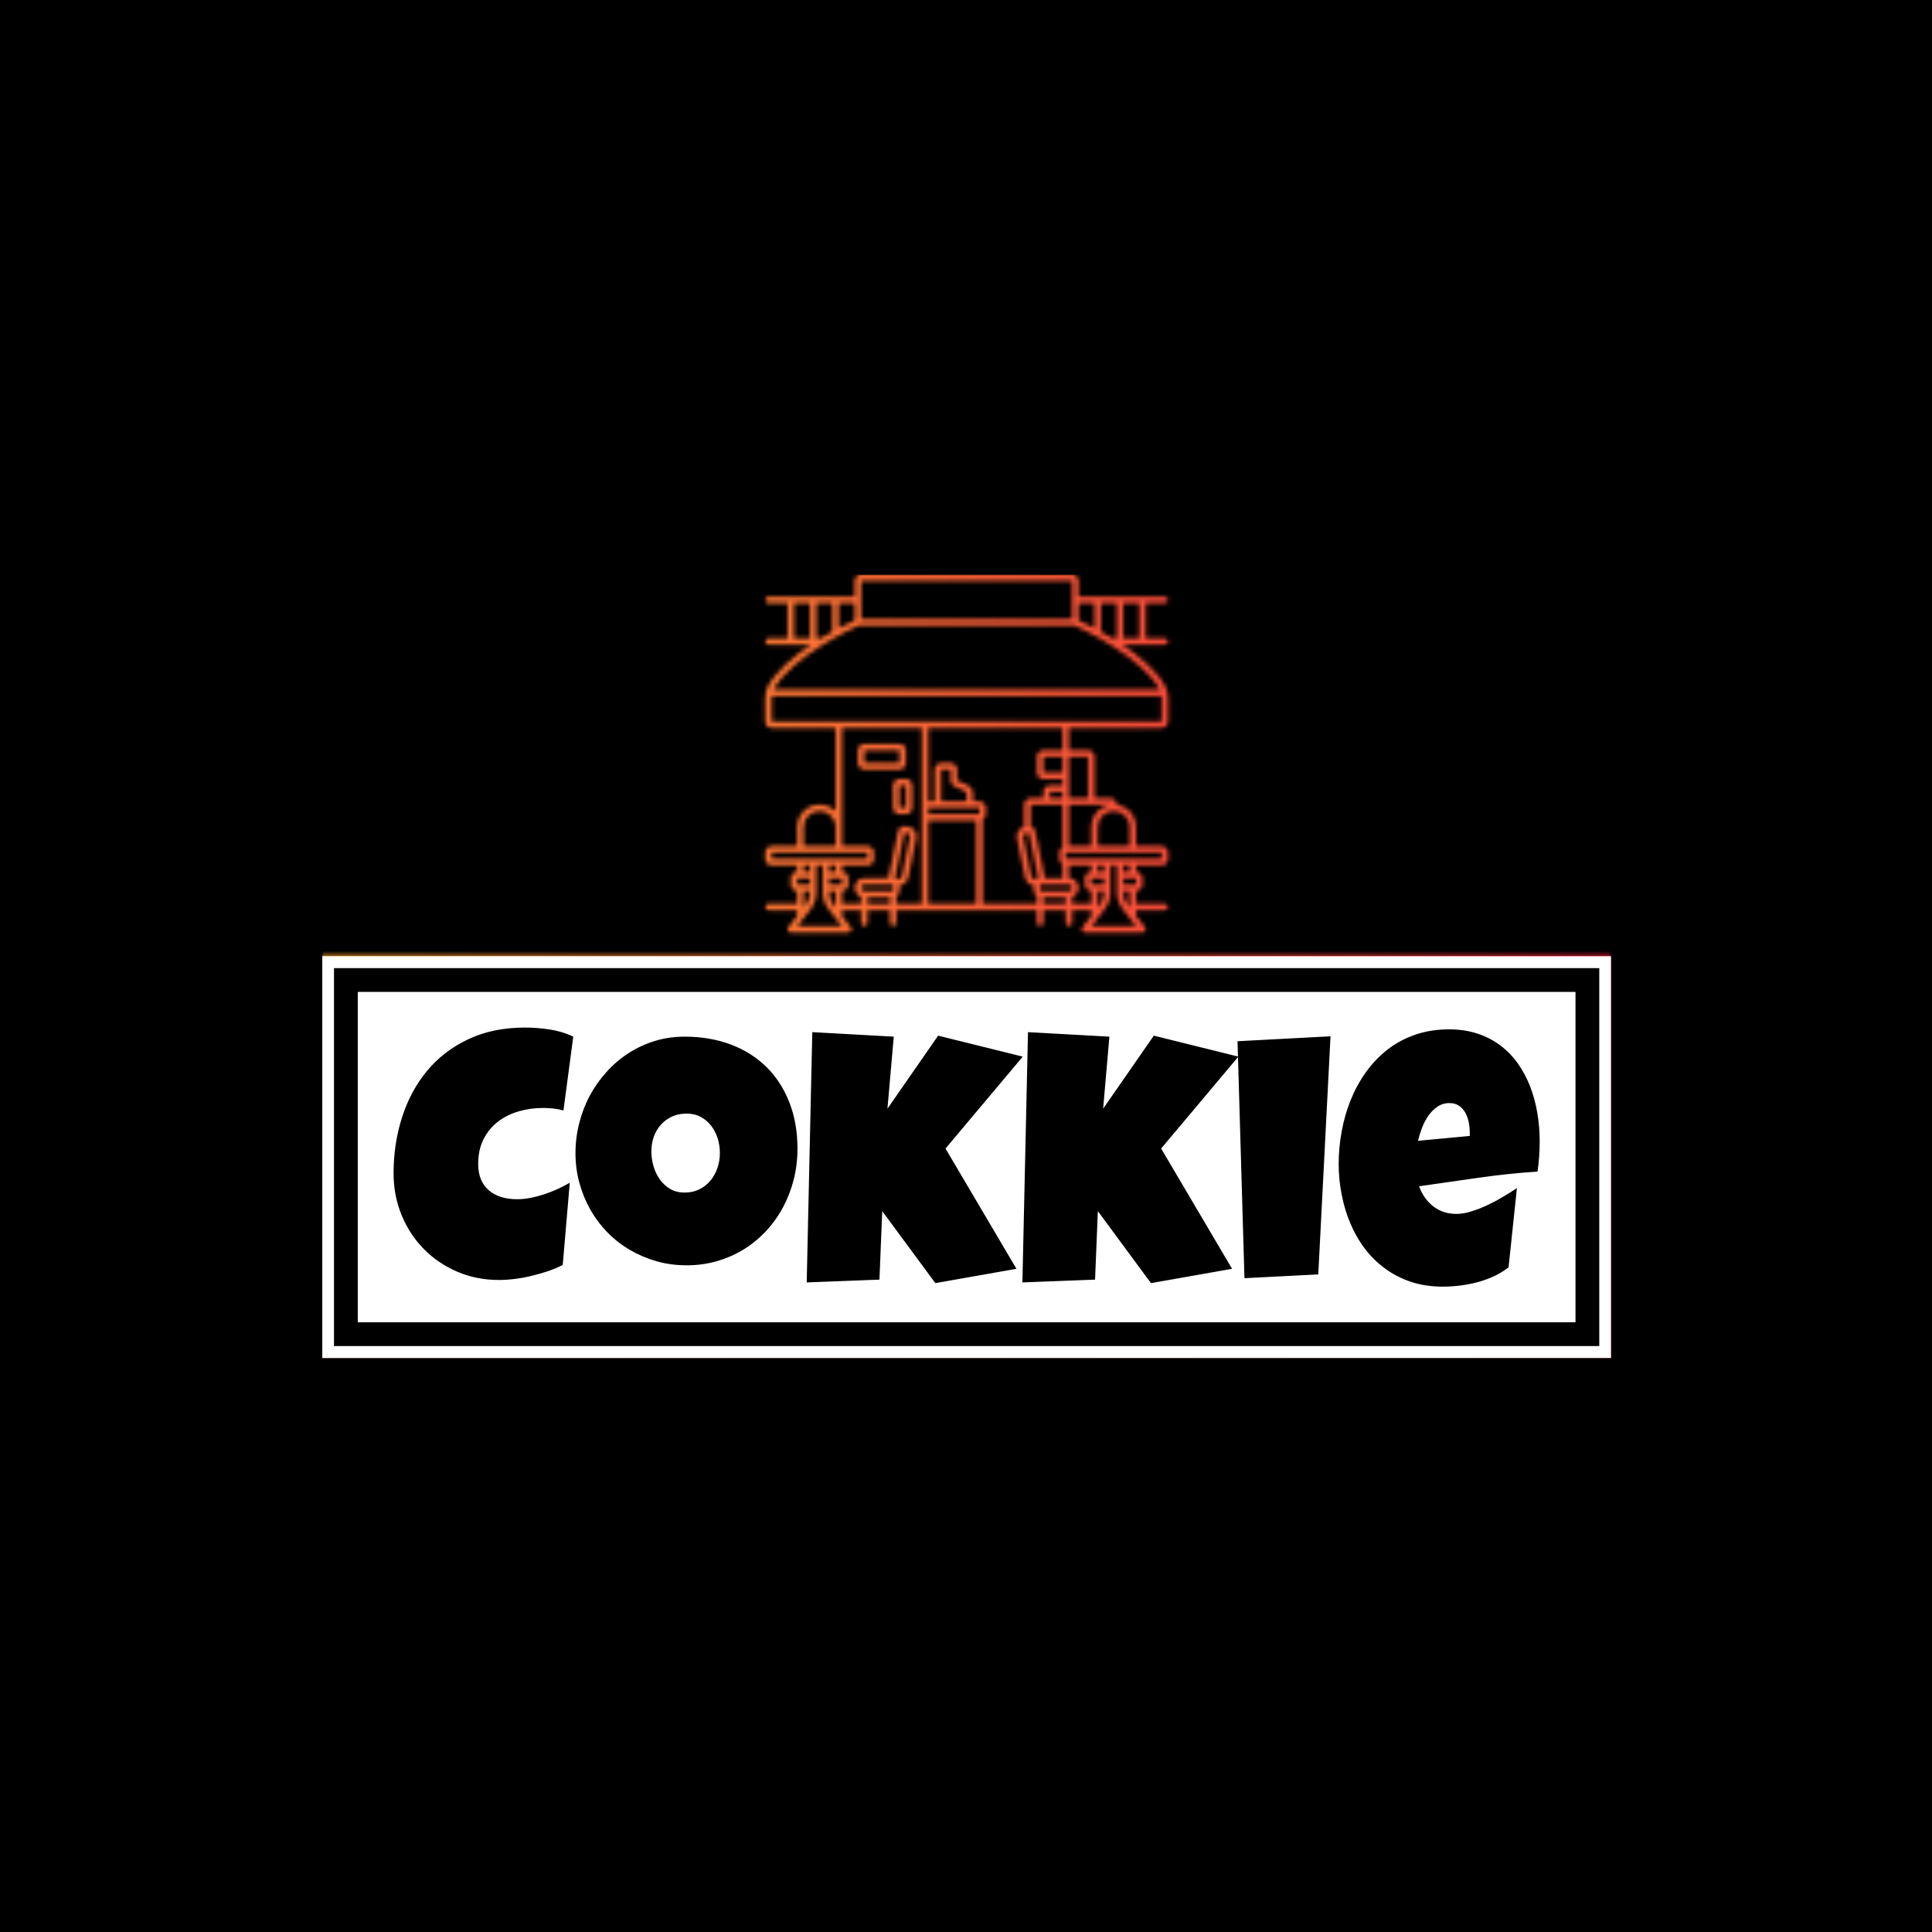 <svg xmlns="http://www.w3.org/2000/svg" version="1.1" xmlns:xlink="http://www.w3.org/1999/xlink" xmlns:svgjs="http://svgjs.dev/svgjs" width="1500" height="1500" viewBox="0 0 1500 1500"><rect width="1500" height="1500" fill="#000000"></rect><g transform="matrix(0.667,0,0,0.667,250.243,446)"><svg viewBox="0 0 296 180" data-background-color="#000000" preserveAspectRatio="xMidYMid meet" height="912" width="1500" xmlns="http://www.w3.org/2000/svg" xmlns:xlink="http://www.w3.org/1999/xlink"><g id="tight-bounds" transform="matrix(1,0,0,1,-0.072,0)"><svg viewBox="0 0 296.144 180" height="180" width="296.144"><rect width="296.144" height="180" fill="url(#66d1a487-df4c-4f88-82c1-ce5447667780)" mask="url(#afc80103-a2f1-48f4-a679-ab61da8ce3d1)" data-fill-palette-color="tertiary"></rect><g><svg viewBox="0 0 356.121 216.455" height="180" width="296.144"><g transform="matrix(1,0,0,1,0,105.481)"><svg viewBox="0 0 356.121 110.973" height="110.973" width="356.121"><g><path d="M0 110.973v-110.973h356.121v110.973z" fill="url(#66d1a487-df4c-4f88-82c1-ce5447667780)" stroke="transparent" stroke-width="0" rx="0%" data-fill-palette-color="tertiary"></path><path d="M3.283 107.69v-104.407h349.554v104.407z" fill="#000000" stroke="transparent" stroke-width="0" rx="0%" data-fill-palette-color="quaternary"></path><path d="M9.85 101.123v-91.273h336.421v91.273z" fill="url(#66d1a487-df4c-4f88-82c1-ce5447667780)" stroke="transparent" stroke-width="0" data-fill-palette-color="tertiary"></path></g><g transform="matrix(1,0,0,1,19.7,19.7)" id="textblocktransform"><svg viewBox="0 0 316.721 71.574" height="71.574" width="316.721" id="textblock"><g><svg viewBox="0 0 316.721 71.574" height="71.574" width="316.721"><g transform="matrix(1,0,0,1,0,0)"><svg width="316.721" viewBox="0.34 -35.6 160.1 36.19" height="71.574" data-palette-color="#000000"><path d="M25.44-34.33L25.44-34.33 24.07-24.02Q23.36-24.22 22.66-24.29 21.95-24.37 21.24-24.37L21.24-24.37Q19.43-24.37 17.8-23.89 16.16-23.41 14.9-22.44 13.65-21.46 12.9-20 12.16-18.53 12.16-16.55L12.16-16.55Q12.16-15.28 12.56-14.36 12.96-13.43 13.7-12.82 14.43-12.21 15.43-11.91 16.43-11.62 17.63-11.62L17.63-11.62Q18.53-11.62 19.51-11.82 20.48-12.01 21.44-12.33 22.39-12.65 23.29-13.06 24.19-13.48 24.95-13.92L24.95-13.92 23.97-2.44Q23.02-1.95 21.91-1.57 20.8-1.2 19.63-0.92 18.46-0.63 17.29-0.49 16.11-0.34 15.04-0.34L15.04-0.34Q11.94-0.34 9.25-1.49 6.57-2.64 4.59-4.64 2.61-6.64 1.48-9.36 0.34-12.08 0.34-15.23L0.34-15.23Q0.34-19.41 1.54-23.11 2.73-26.81 5.05-29.59 7.37-32.37 10.8-33.98 14.23-35.6 18.7-35.6L18.7-35.6Q20.39-35.6 22.16-35.33 23.93-35.06 25.44-34.33ZM56.76-18.7L56.76-18.7Q56.76-16.48 56.25-14.42 55.73-12.35 54.77-10.55 53.81-8.74 52.43-7.24 51.05-5.74 49.33-4.66 47.6-3.59 45.58-2.99 43.55-2.39 41.28-2.39L41.28-2.39Q39.08-2.39 37.09-2.95 35.1-3.52 33.37-4.53 31.64-5.54 30.23-6.97 28.83-8.4 27.84-10.14 26.85-11.89 26.3-13.89 25.75-15.89 25.75-18.07L25.75-18.07Q25.75-20.19 26.27-22.23 26.78-24.27 27.74-26.07 28.71-27.88 30.08-29.39 31.44-30.91 33.14-32.01 34.84-33.11 36.81-33.72 38.79-34.33 40.99-34.33L40.99-34.33Q44.53-34.33 47.45-33.23 50.36-32.13 52.43-30.09 54.49-28.05 55.62-25.16 56.76-22.27 56.76-18.7ZM45.92-18.07L45.92-18.07Q45.92-19.12 45.62-20.1 45.31-21.09 44.72-21.86 44.14-22.63 43.27-23.11 42.4-23.58 41.28-23.58L41.28-23.58Q40.13-23.58 39.23-23.17 38.33-22.75 37.68-22.03 37.03-21.31 36.69-20.35 36.35-19.38 36.35-18.31L36.35-18.31Q36.35-17.29 36.64-16.26 36.94-15.23 37.52-14.4 38.11-13.57 38.97-13.06 39.84-12.55 40.99-12.55L40.99-12.55Q42.14-12.55 43.05-13 43.97-13.45 44.6-14.22 45.24-14.99 45.58-15.99 45.92-16.99 45.92-18.07ZM76.41-34.47L88.23-31.54 77.44-18.7 87.35-1.9 76.02 0.1 68.6-9.96 68.21-0.39 58.05 0 58.83-34.96 70.21-34.33 69.33-24.27 76.41-34.47ZM106.54-34.47L118.35-31.54 107.56-18.7 117.47-1.9 106.14 0.1 98.72-9.96 98.33-0.39 88.18 0 88.96-34.96 100.33-34.33 99.46-24.27 106.54-34.47ZM118.23-33.69L131.22-34.38 129.51-1.12 119.2-0.59 118.23-33.69ZM160.44-19.73L160.44-19.73Q160.44-17.6 160.14-15.48L160.14-15.48Q155.97-15.21 151.84-14.61 147.72-14.01 143.59-13.43L143.59-13.43Q144.23-11.67 145.58-10.62 146.94-9.57 148.82-9.57L148.82-9.57Q149.79-9.57 150.95-9.94 152.11-10.3 153.26-10.85 154.41-11.4 155.46-12.04 156.51-12.67 157.26-13.18L157.26-13.18 156.09-2.1Q155.14-1.37 154.03-0.85 152.92-0.34 151.72-0.02 150.52 0.29 149.3 0.44 148.08 0.59 146.91 0.59L146.91 0.59Q144.49 0.59 142.49-0.07 140.49-0.73 138.87-1.92 137.24-3.1 136.02-4.71 134.8-6.32 134-8.23 133.19-10.13 132.78-12.26 132.36-14.38 132.36-16.55L132.36-16.55Q132.36-18.82 132.78-21.09 133.19-23.36 134.03-25.46 134.88-27.56 136.16-29.36 137.44-31.15 139.15-32.5 140.86-33.84 143.02-34.59 145.18-35.35 147.79-35.35L147.79-35.35Q149.96-35.35 151.76-34.75 153.55-34.16 154.96-33.09 156.36-32.03 157.4-30.57 158.43-29.1 159.11-27.36 159.78-25.61 160.11-23.67 160.44-21.73 160.44-19.73ZM150.67-20.46L150.67-21Q150.67-21.68 150.52-22.4 150.38-23.12 150.05-23.71 149.72-24.29 149.18-24.67 148.64-25.05 147.84-25.05L147.84-25.05Q146.86-25.05 146.12-24.52 145.37-24 144.84-23.21 144.3-22.41 143.96-21.48 143.62-20.56 143.44-19.78L143.44-19.78 150.67-20.46Z" opacity="1" transform="matrix(1,0,0,1,0,0)" fill="#000000" class="wordmark-text-0" data-fill-palette-color="quaternary" id="text-0"></path></svg></g></svg></g></svg></g></svg></g><g transform="matrix(1,0,0,1,122.421,0)"><svg viewBox="0 0 111.279 98.915" height="98.915" width="111.279"><g><svg xmlns="http://www.w3.org/2000/svg" xmlns:xlink="http://www.w3.org/1999/xlink" version="1.1" x="0" y="0" viewBox="0 0 504 448" style="enable-background:new 0 0 504 448;" xml:space="preserve" height="98.915" width="111.279" class="icon-icon-0" data-fill-palette-color="accent" id="icon-0"></svg></g></svg></g><g></g></svg></g><defs></defs><mask id="0459de07-52a0-42fb-9a50-8733e871615b"><g id="SvgjsG1383"><svg viewBox="0 0 296.144 180" height="180" width="296.144"><g><svg viewBox="0 0 356.121 216.455" height="180" width="296.144"><g transform="matrix(1,0,0,1,0,105.481)"><svg viewBox="0 0 356.121 110.973" height="110.973" width="356.121"><g><path d="M0 110.973v-110.973h356.121v110.973z" fill="black" stroke="transparent" stroke-width="0" rx="0%"></path><path d="M3.283 107.69v-104.407h349.554v104.407z" fill="black" stroke="transparent" stroke-width="0" rx="0%"></path><path d="M9.85 101.123v-91.273h336.421v91.273z" fill="black" stroke="transparent" stroke-width="0"></path></g><g transform="matrix(1,0,0,1,19.7,19.7)" id="SvgjsG1382"><svg viewBox="0 0 316.721 71.574" height="71.574" width="316.721" id="SvgjsSvg1381"><g><svg viewBox="0 0 316.721 71.574" height="71.574" width="316.721"><g transform="matrix(1,0,0,1,0,0)"><svg width="316.721" viewBox="0.34 -35.6 160.1 36.19" height="71.574" data-palette-color="#000000"><path d="M25.44-34.33L25.44-34.33 24.07-24.02Q23.36-24.22 22.66-24.29 21.95-24.37 21.24-24.37L21.24-24.37Q19.43-24.37 17.8-23.89 16.16-23.41 14.9-22.44 13.65-21.46 12.9-20 12.16-18.53 12.16-16.55L12.16-16.55Q12.16-15.28 12.56-14.36 12.96-13.43 13.7-12.82 14.43-12.21 15.43-11.91 16.43-11.62 17.63-11.62L17.63-11.62Q18.53-11.62 19.51-11.82 20.48-12.01 21.44-12.33 22.39-12.65 23.29-13.06 24.19-13.48 24.95-13.92L24.95-13.92 23.97-2.44Q23.02-1.95 21.91-1.57 20.8-1.2 19.63-0.92 18.46-0.63 17.29-0.49 16.11-0.34 15.04-0.34L15.04-0.34Q11.94-0.34 9.25-1.49 6.57-2.64 4.59-4.64 2.61-6.64 1.48-9.36 0.34-12.08 0.34-15.23L0.34-15.23Q0.34-19.41 1.54-23.11 2.73-26.81 5.05-29.59 7.37-32.37 10.8-33.98 14.23-35.6 18.7-35.6L18.7-35.6Q20.39-35.6 22.16-35.33 23.93-35.06 25.44-34.33ZM56.76-18.7L56.76-18.7Q56.76-16.48 56.25-14.42 55.73-12.35 54.77-10.55 53.81-8.74 52.43-7.24 51.05-5.74 49.33-4.66 47.6-3.59 45.58-2.99 43.55-2.39 41.28-2.39L41.28-2.39Q39.08-2.39 37.09-2.95 35.1-3.52 33.37-4.53 31.64-5.54 30.23-6.97 28.83-8.4 27.84-10.14 26.85-11.89 26.3-13.89 25.75-15.89 25.75-18.07L25.75-18.07Q25.75-20.19 26.27-22.23 26.78-24.27 27.74-26.07 28.71-27.88 30.08-29.39 31.44-30.91 33.14-32.01 34.84-33.11 36.81-33.72 38.79-34.33 40.99-34.33L40.99-34.33Q44.53-34.33 47.45-33.23 50.36-32.13 52.43-30.09 54.49-28.05 55.62-25.16 56.76-22.27 56.76-18.7ZM45.92-18.07L45.92-18.07Q45.92-19.12 45.62-20.1 45.31-21.09 44.72-21.86 44.14-22.63 43.27-23.11 42.4-23.58 41.28-23.58L41.28-23.58Q40.13-23.58 39.23-23.17 38.33-22.75 37.68-22.03 37.03-21.31 36.69-20.35 36.35-19.38 36.35-18.31L36.35-18.31Q36.35-17.29 36.64-16.26 36.94-15.23 37.52-14.4 38.11-13.57 38.97-13.06 39.84-12.55 40.99-12.55L40.99-12.55Q42.14-12.55 43.05-13 43.97-13.45 44.6-14.22 45.24-14.99 45.58-15.99 45.92-16.99 45.92-18.07ZM76.41-34.47L88.23-31.54 77.44-18.7 87.35-1.9 76.02 0.1 68.6-9.96 68.21-0.39 58.05 0 58.83-34.96 70.21-34.33 69.33-24.27 76.41-34.47ZM106.54-34.47L118.35-31.54 107.56-18.7 117.47-1.9 106.14 0.1 98.72-9.96 98.33-0.39 88.18 0 88.96-34.96 100.33-34.33 99.46-24.27 106.54-34.47ZM118.23-33.69L131.22-34.38 129.51-1.12 119.2-0.59 118.23-33.69ZM160.44-19.73L160.44-19.73Q160.44-17.6 160.14-15.48L160.14-15.48Q155.97-15.21 151.84-14.61 147.72-14.01 143.59-13.43L143.59-13.43Q144.23-11.67 145.58-10.62 146.94-9.57 148.82-9.57L148.82-9.57Q149.79-9.57 150.95-9.94 152.11-10.3 153.26-10.85 154.41-11.4 155.46-12.04 156.51-12.67 157.26-13.18L157.26-13.18 156.09-2.1Q155.14-1.37 154.03-0.85 152.92-0.34 151.72-0.02 150.52 0.29 149.3 0.44 148.08 0.59 146.91 0.59L146.91 0.59Q144.49 0.59 142.49-0.07 140.49-0.73 138.87-1.92 137.24-3.1 136.02-4.71 134.8-6.32 134-8.23 133.19-10.13 132.78-12.26 132.36-14.38 132.36-16.55L132.36-16.55Q132.36-18.82 132.78-21.09 133.19-23.36 134.03-25.46 134.88-27.56 136.16-29.36 137.44-31.15 139.15-32.5 140.86-33.84 143.02-34.59 145.18-35.35 147.79-35.35L147.79-35.35Q149.96-35.35 151.76-34.75 153.55-34.16 154.96-33.09 156.36-32.03 157.4-30.57 158.43-29.1 159.11-27.36 159.78-25.61 160.11-23.67 160.44-21.73 160.44-19.73ZM150.67-20.46L150.67-21Q150.67-21.68 150.52-22.4 150.38-23.12 150.05-23.71 149.72-24.29 149.18-24.67 148.64-25.05 147.84-25.05L147.84-25.05Q146.86-25.05 146.12-24.52 145.37-24 144.84-23.21 144.3-22.41 143.96-21.48 143.62-20.56 143.44-19.78L143.44-19.78 150.67-20.46Z" opacity="1" transform="matrix(1,0,0,1,0,0)" fill="black" class="wordmark-text-0" id="SvgjsPath1380"></path></svg></g></svg></g></svg></g></svg></g><g transform="matrix(1,0,0,1,122.421,0)"><svg viewBox="0 0 111.279 98.915" height="98.915" width="111.279"><g><svg xmlns="http://www.w3.org/2000/svg" xmlns:xlink="http://www.w3.org/1999/xlink" version="1.1" x="0" y="0" viewBox="0 0 504 448" style="enable-background:new 0 0 504 448;" xml:space="preserve" height="98.915" width="111.279" class="icon-icon-0" data-fill-palette-color="accent" id="SvgjsSvg1379"><path d="M124 244h44c4.411 0 8-3.589 8-8v-16c0-4.411-3.589-8-8-8h-44c-4.411 0-8 3.589-8 8v16C116 240.411 119.589 244 124 244zM124 220h44l0.005 16H124V220zM168 256c-4.411 0-8 3.589-8 8v28c0 4.411 3.589 8 8 8h8c4.411 0 8-3.589 8-8v-28c0-4.411-3.589-8-8-8H168zM168 292v-28h8l0.005 28H168zM500 36c2.209 0 4-1.791 4-4s-1.791-4-4-4H392V8c0-4.411-3.589-8-8-8H120c-4.411 0-8 3.589-8 8v20H4c-2.209 0-4 1.791-4 4s1.791 4 4 4h24v44H4c-2.209 0-4 1.791-4 4s1.791 4 4 4h53.089c-21.132 14.155-42.574 32.099-53.557 51.842C1.221 143.994 0 148.706 0 153.468V184c0 4.411 3.589 8 8 8h80v104.431C82.914 291.234 75.829 288 68 288c-15.439 0-28 12.561-28 28v24H8c-4.411 0-8 3.589-8 8v8c0 4.411 3.589 8 8 8h32v8c-4.411 0-8 3.589-8 8v8c0 4.411 3.589 8 8 8v16H4c-2.209 0-4 1.791-4 4s1.791 4 4 4h36v7.199l-11.157 14.345c-0.938 1.206-1.107 2.841-0.436 4.214C29.078 447.13 30.473 448 32 448h72c1.527 0 2.922-0.87 3.593-2.242 0.672-1.373 0.503-3.008-0.436-4.214L96 427.199V420h24v16c0 2.209 1.791 4 4 4s4-1.791 4-4v-16h28v16c0 2.209 1.791 4 4 4s4-1.791 4-4v-16h176v16c0 2.209 1.791 4 4 4s4-1.791 4-4v-16h28v16c0 2.209 1.791 4 4 4s4-1.791 4-4v-16h24v7.199l-11.157 14.345c-0.938 1.206-1.107 2.841-0.436 4.214C397.078 447.13 398.473 448 400 448h72c1.527 0 2.922-0.87 3.593-2.242 0.672-1.373 0.503-3.008-0.436-4.214L464 427.199V420h36c2.209 0 4-1.791 4-4s-1.791-4-4-4h-36v-16c4.411 0 8-3.589 8-8v-8c0-4.411-3.589-8-8-8v-8h32c4.411 0 8-3.589 8-8v-8c0-4.411-3.589-8-8-8h-32v-24c0-14.081-10.449-25.762-24-27.71V288c0-4.411-3.589-8-8-8h-20v-52c0-4.411-3.589-8-8-8h-24v-28h116c4.411 0 8-3.589 8-8v-30.532c0-4.762-1.221-9.474-3.531-13.626-10.984-19.743-32.425-37.687-53.557-51.842H500c2.209 0 4-1.791 4-4s-1.791-4-4-4h-24V36H500zM56 80H36V36h20V80zM420 36h20v44h-5.608c-4.994-3.049-9.841-5.849-14.392-8.376V36zM392 36h20v31.291c-9.164-4.839-16.394-8.239-20-9.882V36zM120 8h264v48H120V8zM92 36h20v21.409c-3.606 1.643-10.836 5.043-20 9.882V36zM64 36h20v35.624c-4.551 2.527-9.397 5.327-14.392 8.376H64V36zM48 316c0-11.028 8.972-20 20-20s20 8.972 20 20v24H48V316zM8 356v-8h120l0.005 8H8zM88 364v8h-8v-8H88zM80 396h8v20.913l-2.523-3.244C81.945 409.129 80 403.46 80 397.707V396zM56 364v8h-8v-8H56zM40 380h16v8H40V380zM56 396v1.707c0 5.753-1.945 11.422-5.477 15.962L48 416.913V396H56zM40.179 440l16.659-21.419C61.456 412.644 64 405.229 64 397.707V364h8v33.707c0 7.522 2.544 14.937 7.162 20.874L95.821 440H40.179zM80 388v-8h16v8H80zM156 412h-28v-8h28V412zM124 396c-2.206 0-4-1.794-4-4s1.794-4 4-4h36l0.005 8H124zM162.551 380.424c-0.084-0.028-0.167-0.058-0.253-0.084l11.824-57.456 3.918 0.807c1.047 0.215 1.946 0.825 2.534 1.718s0.793 1.96 0.577 3.006l-10.218 49.651c-0.215 1.047-0.825 1.946-1.718 2.534-0.893 0.587-1.963 0.79-3.006 0.577L162.551 380.424zM196 412h-32v-9.083c2.387-1.386 4-3.964 4-6.917v-6.779c1.984-0.16 3.907-0.815 5.616-1.941 2.677-1.763 4.507-4.463 5.153-7.602l10.218-49.651c0.646-3.14 0.031-6.343-1.732-9.02-1.763-2.677-4.463-4.507-7.602-5.153l-3.918-0.807c-2.097-0.431-4.229-0.021-6.014 1.155-1.785 1.176-3.005 2.976-3.436 5.068l-11.83 57.489c-0.085 0.416-0.127 0.829-0.147 1.239H124c-6.617 0-12 5.383-12 12 0 5.213 3.347 9.647 8 11.3v8.7H96v-16c4.411 0 8-3.589 8-8v-8c0-4.411-3.589-8-8-8v-8h32c4.411 0 8-3.589 8-8v-8c0-4.411-3.589-8-8-8H96V192h100V412zM264 412h-60V308h60V412zM268 300h-64v-8h64V300zM235.885 264.596c0.119 0.071 0.242 0.136 0.367 0.194l14.431 6.729c0.816 0.554 1.317 1.491 1.317 2.484V284h-32v-40h12v13.735C232 260.529 233.488 263.158 235.885 264.596zM340 412h-68V306.917c2.387-1.386 4-3.964 4-6.917v-8c0-4.411-3.589-8-8-8h-8v-9.997c0-3.843-2.047-7.457-5.341-9.434-0.119-0.071-0.241-0.136-0.367-0.194L240 257.711V244c0-4.411-3.589-8-8-8h-12c-4.411 0-8 3.589-8 8v40h-8v-92h168v28h-24c-4.411 0-8 3.589-8 8v20c0 4.411 3.589 8 8 8h24v8h-16c-4.411 0-8 3.589-8 8v8h-16c-4.411 0-8 3.589-8 8v27.944c-2.989 0.707-5.558 2.488-7.255 5.064-1.764 2.677-2.379 5.88-1.732 9.02l10.218 49.651c0.646 3.139 2.477 5.839 5.153 7.602 1.709 1.126 3.632 1.78 5.616 1.941V396c0 2.953 1.613 5.532 4 6.917V412zM372 228v20h-24v-20H372zM372 272v8h-16v-8H372zM337.778 381.18c-1.044 0.211-2.104 0.006-2.994-0.58-0.893-0.588-1.503-1.487-1.718-2.534l-10.218-49.651c-0.216-1.046-0.011-2.113 0.577-3.006s1.487-1.503 2.534-1.718l3.918-0.806 11.816 57.457L337.778 381.18zM337.714 321.271c-0.431-2.093-1.65-3.893-3.436-5.068-0.711-0.469-1.48-0.81-2.278-1.031V288h40v53.083c-2.387 1.386-4 3.964-4 6.917v8c0 2.953 1.613 5.532 4 6.917V380h-22.309c-0.02-0.411-0.062-0.825-0.147-1.242L337.714 321.271zM376 412h-28v-8h28V412zM380 396h-36v-8h36c2.206 0 4 1.794 4 4S382.206 396 380 396zM408 412h-24v-8.7c4.653-1.653 8-6.087 8-11.3 0-6.617-5.383-12-12-12v-16h28v8c-4.411 0-8 3.589-8 8v8c0 4.411 3.589 8 8 8V412zM408 380h16v8h-16V380zM416 372v-8h8v8H416zM424 396v1.707c0 5.753-1.945 11.422-5.477 15.962L416 416.913V396H424zM408.179 440l16.659-21.419c4.618-5.938 7.162-13.352 7.162-20.874V364h8v33.707c0 7.522 2.544 14.937 7.162 20.874L463.821 440H408.179zM448 397.707V396h8v20.913l-2.523-3.244C449.945 409.129 448 403.46 448 397.707zM464 388h-16v-8h16V388zM448 372v-8h8v8H448zM496 348v8H376v-8H496zM436 296c11.028 0 20 8.972 20 20v24h-40v-24C416 304.972 424.972 296 436 296zM432 288v0.29c-13.551 1.947-24 13.629-24 27.71v24h-28v-52H432zM404 228v52h-24v-52H404zM496 153.468V184H8v-30.532c0-0.491 0.023-0.98 0.059-1.468h487.881C495.977 152.488 496 152.977 496 153.468zM493.479 143.73c0.049 0.088 0.091 0.18 0.139 0.27H10.383c0.048-0.089 0.09-0.181 0.139-0.27 22.96-41.268 98.049-75.998 106.331-79.73h270.294C395.429 67.733 470.519 102.463 493.479 143.73zM468 80h-20V36h20V80z" fill="white"></path></svg></g></svg></g><g></g></svg></g><defs><mask></mask></defs></svg><rect width="296.144" height="180" fill="black" stroke="none" visibility="hidden"></rect></g></mask><linearGradient x1="0" x2="1" y1="0.5" y2="0.5" id="0674804c-e1fe-4f70-8507-fc3c0e5aa04b"><stop stop-color="#ffa62e" offset="0"></stop><stop stop-color="#f71b3d" offset="1"></stop></linearGradient><rect width="296.144" height="180" fill="url(#0674804c-e1fe-4f70-8507-fc3c0e5aa04b)" mask="url(#0459de07-52a0-42fb-9a50-8733e871615b)" data-fill-palette-color="accent"></rect><mask id="afc80103-a2f1-48f4-a679-ab61da8ce3d1"><g id="SvgjsG1393"><svg viewBox="0 0 296.144 180" height="180" width="296.144"><g><svg viewBox="0 0 356.121 216.455" height="180" width="296.144"><g transform="matrix(1,0,0,1,0,105.481)"><svg viewBox="0 0 356.121 110.973" height="110.973" width="356.121"><g><path d="M0 110.973v-110.973h356.121v110.973z" fill="white" stroke="transparent" stroke-width="0" rx="0%"></path><path d="M3.283 107.69v-104.407h349.554v104.407z" fill="black" stroke="transparent" stroke-width="0" rx="0%"></path><path d="M9.85 101.123v-91.273h336.421v91.273z" fill="white" stroke="transparent" stroke-width="0"></path></g><g transform="matrix(1,0,0,1,19.7,19.7)" id="SvgjsG1392"><svg viewBox="0 0 316.721 71.574" height="71.574" width="316.721" id="SvgjsSvg1391"><g><svg viewBox="0 0 316.721 71.574" height="71.574" width="316.721"><g transform="matrix(1,0,0,1,0,0)"><svg width="316.721" viewBox="0.34 -35.6 160.1 36.19" height="71.574" data-palette-color="#000000"><path d="M25.44-34.33L25.44-34.33 24.07-24.02Q23.36-24.22 22.66-24.29 21.95-24.37 21.24-24.37L21.24-24.37Q19.43-24.37 17.8-23.89 16.16-23.41 14.9-22.44 13.65-21.46 12.9-20 12.16-18.53 12.16-16.55L12.16-16.55Q12.16-15.28 12.56-14.36 12.96-13.43 13.7-12.82 14.43-12.21 15.43-11.91 16.43-11.62 17.63-11.62L17.63-11.62Q18.53-11.62 19.51-11.82 20.48-12.01 21.44-12.33 22.39-12.65 23.29-13.06 24.19-13.48 24.95-13.92L24.95-13.92 23.97-2.44Q23.02-1.95 21.91-1.57 20.8-1.2 19.63-0.92 18.46-0.63 17.29-0.49 16.11-0.34 15.04-0.34L15.04-0.34Q11.94-0.34 9.25-1.49 6.57-2.64 4.59-4.64 2.61-6.64 1.48-9.36 0.34-12.08 0.34-15.23L0.34-15.23Q0.34-19.41 1.54-23.11 2.73-26.81 5.05-29.59 7.37-32.37 10.8-33.98 14.23-35.6 18.7-35.6L18.7-35.6Q20.39-35.6 22.16-35.33 23.93-35.06 25.44-34.33ZM56.76-18.7L56.76-18.7Q56.76-16.48 56.25-14.42 55.73-12.35 54.77-10.55 53.81-8.74 52.43-7.24 51.05-5.74 49.33-4.66 47.6-3.59 45.58-2.99 43.55-2.39 41.28-2.39L41.28-2.39Q39.08-2.39 37.09-2.95 35.1-3.52 33.37-4.53 31.64-5.54 30.23-6.97 28.83-8.4 27.84-10.14 26.85-11.89 26.3-13.89 25.75-15.89 25.75-18.07L25.75-18.07Q25.75-20.19 26.27-22.23 26.78-24.27 27.74-26.07 28.71-27.88 30.08-29.39 31.44-30.91 33.14-32.01 34.84-33.11 36.81-33.72 38.79-34.33 40.99-34.33L40.99-34.33Q44.53-34.33 47.45-33.23 50.36-32.13 52.43-30.09 54.49-28.05 55.62-25.16 56.76-22.27 56.76-18.7ZM45.92-18.07L45.92-18.07Q45.92-19.12 45.62-20.1 45.31-21.09 44.72-21.86 44.14-22.63 43.27-23.11 42.4-23.58 41.28-23.58L41.28-23.58Q40.13-23.58 39.23-23.17 38.33-22.75 37.68-22.03 37.03-21.31 36.69-20.35 36.35-19.38 36.35-18.31L36.35-18.31Q36.35-17.29 36.64-16.26 36.94-15.23 37.52-14.4 38.11-13.57 38.97-13.06 39.84-12.55 40.99-12.55L40.99-12.55Q42.14-12.55 43.05-13 43.97-13.45 44.6-14.22 45.24-14.99 45.58-15.99 45.92-16.99 45.92-18.07ZM76.41-34.47L88.23-31.54 77.44-18.7 87.35-1.9 76.02 0.1 68.6-9.96 68.21-0.39 58.05 0 58.83-34.96 70.21-34.33 69.33-24.27 76.41-34.47ZM106.54-34.47L118.35-31.54 107.56-18.7 117.47-1.9 106.14 0.1 98.72-9.96 98.33-0.39 88.18 0 88.96-34.96 100.33-34.33 99.46-24.27 106.54-34.47ZM118.23-33.69L131.22-34.38 129.51-1.12 119.2-0.59 118.23-33.69ZM160.44-19.73L160.44-19.73Q160.44-17.6 160.14-15.48L160.14-15.48Q155.97-15.21 151.84-14.61 147.72-14.01 143.59-13.43L143.59-13.43Q144.23-11.67 145.58-10.62 146.94-9.57 148.82-9.57L148.82-9.57Q149.79-9.57 150.95-9.94 152.11-10.3 153.26-10.85 154.41-11.4 155.46-12.04 156.51-12.67 157.26-13.18L157.26-13.18 156.09-2.1Q155.14-1.37 154.03-0.85 152.92-0.34 151.72-0.02 150.52 0.29 149.3 0.44 148.08 0.59 146.91 0.59L146.91 0.59Q144.49 0.59 142.49-0.07 140.49-0.73 138.87-1.92 137.24-3.1 136.02-4.71 134.8-6.32 134-8.23 133.19-10.13 132.78-12.26 132.36-14.38 132.36-16.55L132.36-16.55Q132.36-18.82 132.78-21.09 133.19-23.36 134.03-25.46 134.88-27.56 136.16-29.36 137.44-31.15 139.15-32.5 140.86-33.84 143.02-34.59 145.18-35.35 147.79-35.35L147.79-35.35Q149.96-35.35 151.76-34.75 153.55-34.16 154.96-33.09 156.36-32.03 157.4-30.57 158.43-29.1 159.11-27.36 159.78-25.61 160.11-23.67 160.44-21.73 160.44-19.73ZM150.67-20.46L150.67-21Q150.67-21.68 150.52-22.4 150.38-23.12 150.05-23.71 149.72-24.29 149.18-24.67 148.64-25.05 147.84-25.05L147.84-25.05Q146.86-25.05 146.12-24.52 145.37-24 144.84-23.21 144.3-22.41 143.96-21.48 143.62-20.56 143.44-19.78L143.44-19.78 150.67-20.46Z" opacity="1" transform="matrix(1,0,0,1,0,0)" fill="black" class="wordmark-text-0" id="SvgjsPath1390"></path></svg></g></svg></g></svg></g></svg></g><g transform="matrix(1,0,0,1,122.421,0)"><svg viewBox="0 0 111.279 98.915" height="98.915" width="111.279"><g><svg xmlns="http://www.w3.org/2000/svg" xmlns:xlink="http://www.w3.org/1999/xlink" version="1.1" x="0" y="0" viewBox="0 0 504 448" style="enable-background:new 0 0 504 448;" xml:space="preserve" height="98.915" width="111.279" class="icon-icon-0" data-fill-palette-color="accent" id="SvgjsSvg1389"></svg></g></svg></g><g></g></svg></g><defs><mask></mask></defs><mask><g id="SvgjsG1388"><svg viewBox="0 0 296.144 180" height="180" width="296.144"><g><svg viewBox="0 0 356.121 216.455" height="180" width="296.144"><g transform="matrix(1,0,0,1,0,105.481)"><svg viewBox="0 0 356.121 110.973" height="110.973" width="356.121"><g><path d="M0 110.973v-110.973h356.121v110.973z" fill="black" stroke="transparent" stroke-width="0" rx="0%"></path><path d="M3.283 107.69v-104.407h349.554v104.407z" fill="black" stroke="transparent" stroke-width="0" rx="0%"></path><path d="M9.85 101.123v-91.273h336.421v91.273z" fill="black" stroke="transparent" stroke-width="0"></path></g><g transform="matrix(1,0,0,1,19.7,19.7)" id="SvgjsG1387"><svg viewBox="0 0 316.721 71.574" height="71.574" width="316.721" id="SvgjsSvg1386"><g><svg viewBox="0 0 316.721 71.574" height="71.574" width="316.721"><g transform="matrix(1,0,0,1,0,0)"><svg width="316.721" viewBox="0.34 -35.6 160.1 36.19" height="71.574" data-palette-color="#000000"><path d="M25.44-34.33L25.44-34.33 24.07-24.02Q23.36-24.22 22.66-24.29 21.95-24.37 21.24-24.37L21.24-24.37Q19.43-24.37 17.8-23.89 16.16-23.41 14.9-22.44 13.65-21.46 12.9-20 12.16-18.53 12.16-16.55L12.16-16.55Q12.16-15.28 12.56-14.36 12.96-13.43 13.7-12.82 14.43-12.21 15.43-11.91 16.43-11.62 17.63-11.62L17.63-11.62Q18.53-11.62 19.51-11.82 20.48-12.01 21.44-12.33 22.39-12.65 23.29-13.06 24.19-13.48 24.95-13.92L24.95-13.92 23.97-2.44Q23.02-1.95 21.91-1.57 20.8-1.2 19.63-0.92 18.46-0.63 17.29-0.49 16.11-0.34 15.04-0.34L15.04-0.34Q11.94-0.34 9.25-1.49 6.57-2.64 4.59-4.64 2.61-6.64 1.48-9.36 0.34-12.08 0.34-15.23L0.34-15.23Q0.34-19.41 1.54-23.11 2.73-26.81 5.05-29.59 7.37-32.37 10.8-33.98 14.23-35.6 18.7-35.6L18.7-35.6Q20.39-35.6 22.16-35.33 23.93-35.06 25.44-34.33ZM56.76-18.7L56.76-18.7Q56.76-16.48 56.25-14.42 55.73-12.35 54.77-10.55 53.81-8.74 52.43-7.24 51.05-5.74 49.33-4.66 47.6-3.59 45.58-2.99 43.55-2.39 41.28-2.39L41.28-2.39Q39.08-2.39 37.09-2.95 35.1-3.52 33.37-4.53 31.64-5.54 30.23-6.97 28.83-8.4 27.84-10.14 26.85-11.89 26.3-13.89 25.75-15.89 25.75-18.07L25.75-18.07Q25.75-20.19 26.27-22.23 26.78-24.27 27.74-26.07 28.71-27.88 30.08-29.39 31.44-30.91 33.14-32.01 34.84-33.11 36.81-33.72 38.79-34.33 40.99-34.33L40.99-34.33Q44.53-34.33 47.45-33.23 50.36-32.13 52.43-30.09 54.49-28.05 55.62-25.16 56.76-22.27 56.76-18.7ZM45.92-18.07L45.92-18.07Q45.92-19.12 45.62-20.1 45.31-21.09 44.72-21.86 44.14-22.63 43.27-23.11 42.4-23.58 41.28-23.58L41.28-23.58Q40.13-23.58 39.23-23.17 38.33-22.75 37.68-22.03 37.03-21.31 36.69-20.35 36.35-19.38 36.35-18.31L36.35-18.31Q36.35-17.29 36.64-16.26 36.94-15.23 37.52-14.4 38.11-13.57 38.97-13.06 39.84-12.55 40.99-12.55L40.99-12.55Q42.14-12.55 43.05-13 43.97-13.45 44.6-14.22 45.24-14.99 45.58-15.99 45.92-16.99 45.92-18.07ZM76.41-34.47L88.23-31.54 77.44-18.7 87.35-1.9 76.02 0.1 68.6-9.96 68.21-0.39 58.05 0 58.83-34.96 70.21-34.33 69.33-24.27 76.41-34.47ZM106.54-34.47L118.35-31.54 107.56-18.7 117.47-1.9 106.14 0.1 98.72-9.96 98.33-0.39 88.18 0 88.96-34.96 100.33-34.33 99.46-24.27 106.54-34.47ZM118.23-33.69L131.22-34.38 129.51-1.12 119.2-0.59 118.23-33.69ZM160.44-19.73L160.44-19.73Q160.44-17.6 160.14-15.48L160.14-15.48Q155.97-15.21 151.84-14.61 147.72-14.01 143.59-13.43L143.59-13.43Q144.23-11.67 145.58-10.62 146.94-9.57 148.82-9.57L148.82-9.57Q149.79-9.57 150.95-9.94 152.11-10.3 153.26-10.85 154.41-11.4 155.46-12.04 156.51-12.67 157.26-13.18L157.26-13.18 156.09-2.1Q155.14-1.37 154.03-0.85 152.92-0.34 151.72-0.02 150.52 0.29 149.3 0.44 148.08 0.59 146.91 0.59L146.91 0.59Q144.49 0.59 142.49-0.07 140.49-0.73 138.87-1.92 137.24-3.1 136.02-4.71 134.8-6.32 134-8.23 133.19-10.13 132.78-12.26 132.36-14.38 132.36-16.55L132.36-16.55Q132.36-18.82 132.78-21.09 133.19-23.36 134.03-25.46 134.88-27.56 136.16-29.36 137.44-31.15 139.15-32.5 140.86-33.84 143.02-34.59 145.18-35.35 147.79-35.35L147.79-35.35Q149.96-35.35 151.76-34.75 153.55-34.16 154.96-33.09 156.36-32.03 157.4-30.57 158.43-29.1 159.11-27.36 159.78-25.61 160.11-23.67 160.44-21.73 160.44-19.73ZM150.67-20.46L150.67-21Q150.67-21.68 150.52-22.4 150.38-23.12 150.05-23.71 149.72-24.29 149.18-24.67 148.64-25.05 147.84-25.05L147.84-25.05Q146.86-25.05 146.12-24.52 145.37-24 144.84-23.21 144.3-22.41 143.96-21.48 143.62-20.56 143.44-19.78L143.44-19.78 150.67-20.46Z" opacity="1" transform="matrix(1,0,0,1,0,0)" fill="black" class="wordmark-text-0" id="SvgjsPath1385"></path></svg></g></svg></g></svg></g></svg></g><g transform="matrix(1,0,0,1,122.421,0)"><svg viewBox="0 0 111.279 98.915" height="98.915" width="111.279"><g><svg xmlns="http://www.w3.org/2000/svg" xmlns:xlink="http://www.w3.org/1999/xlink" version="1.1" x="0" y="0" viewBox="0 0 504 448" style="enable-background:new 0 0 504 448;" xml:space="preserve" height="98.915" width="111.279" class="icon-icon-0" data-fill-palette-color="accent" id="SvgjsSvg1384"><path d="M124 244h44c4.411 0 8-3.589 8-8v-16c0-4.411-3.589-8-8-8h-44c-4.411 0-8 3.589-8 8v16C116 240.411 119.589 244 124 244zM124 220h44l0.005 16H124V220zM168 256c-4.411 0-8 3.589-8 8v28c0 4.411 3.589 8 8 8h8c4.411 0 8-3.589 8-8v-28c0-4.411-3.589-8-8-8H168zM168 292v-28h8l0.005 28H168zM500 36c2.209 0 4-1.791 4-4s-1.791-4-4-4H392V8c0-4.411-3.589-8-8-8H120c-4.411 0-8 3.589-8 8v20H4c-2.209 0-4 1.791-4 4s1.791 4 4 4h24v44H4c-2.209 0-4 1.791-4 4s1.791 4 4 4h53.089c-21.132 14.155-42.574 32.099-53.557 51.842C1.221 143.994 0 148.706 0 153.468V184c0 4.411 3.589 8 8 8h80v104.431C82.914 291.234 75.829 288 68 288c-15.439 0-28 12.561-28 28v24H8c-4.411 0-8 3.589-8 8v8c0 4.411 3.589 8 8 8h32v8c-4.411 0-8 3.589-8 8v8c0 4.411 3.589 8 8 8v16H4c-2.209 0-4 1.791-4 4s1.791 4 4 4h36v7.199l-11.157 14.345c-0.938 1.206-1.107 2.841-0.436 4.214C29.078 447.13 30.473 448 32 448h72c1.527 0 2.922-0.87 3.593-2.242 0.672-1.373 0.503-3.008-0.436-4.214L96 427.199V420h24v16c0 2.209 1.791 4 4 4s4-1.791 4-4v-16h28v16c0 2.209 1.791 4 4 4s4-1.791 4-4v-16h176v16c0 2.209 1.791 4 4 4s4-1.791 4-4v-16h28v16c0 2.209 1.791 4 4 4s4-1.791 4-4v-16h24v7.199l-11.157 14.345c-0.938 1.206-1.107 2.841-0.436 4.214C397.078 447.13 398.473 448 400 448h72c1.527 0 2.922-0.87 3.593-2.242 0.672-1.373 0.503-3.008-0.436-4.214L464 427.199V420h36c2.209 0 4-1.791 4-4s-1.791-4-4-4h-36v-16c4.411 0 8-3.589 8-8v-8c0-4.411-3.589-8-8-8v-8h32c4.411 0 8-3.589 8-8v-8c0-4.411-3.589-8-8-8h-32v-24c0-14.081-10.449-25.762-24-27.71V288c0-4.411-3.589-8-8-8h-20v-52c0-4.411-3.589-8-8-8h-24v-28h116c4.411 0 8-3.589 8-8v-30.532c0-4.762-1.221-9.474-3.531-13.626-10.984-19.743-32.425-37.687-53.557-51.842H500c2.209 0 4-1.791 4-4s-1.791-4-4-4h-24V36H500zM56 80H36V36h20V80zM420 36h20v44h-5.608c-4.994-3.049-9.841-5.849-14.392-8.376V36zM392 36h20v31.291c-9.164-4.839-16.394-8.239-20-9.882V36zM120 8h264v48H120V8zM92 36h20v21.409c-3.606 1.643-10.836 5.043-20 9.882V36zM64 36h20v35.624c-4.551 2.527-9.397 5.327-14.392 8.376H64V36zM48 316c0-11.028 8.972-20 20-20s20 8.972 20 20v24H48V316zM8 356v-8h120l0.005 8H8zM88 364v8h-8v-8H88zM80 396h8v20.913l-2.523-3.244C81.945 409.129 80 403.46 80 397.707V396zM56 364v8h-8v-8H56zM40 380h16v8H40V380zM56 396v1.707c0 5.753-1.945 11.422-5.477 15.962L48 416.913V396H56zM40.179 440l16.659-21.419C61.456 412.644 64 405.229 64 397.707V364h8v33.707c0 7.522 2.544 14.937 7.162 20.874L95.821 440H40.179zM80 388v-8h16v8H80zM156 412h-28v-8h28V412zM124 396c-2.206 0-4-1.794-4-4s1.794-4 4-4h36l0.005 8H124zM162.551 380.424c-0.084-0.028-0.167-0.058-0.253-0.084l11.824-57.456 3.918 0.807c1.047 0.215 1.946 0.825 2.534 1.718s0.793 1.96 0.577 3.006l-10.218 49.651c-0.215 1.047-0.825 1.946-1.718 2.534-0.893 0.587-1.963 0.79-3.006 0.577L162.551 380.424zM196 412h-32v-9.083c2.387-1.386 4-3.964 4-6.917v-6.779c1.984-0.16 3.907-0.815 5.616-1.941 2.677-1.763 4.507-4.463 5.153-7.602l10.218-49.651c0.646-3.14 0.031-6.343-1.732-9.02-1.763-2.677-4.463-4.507-7.602-5.153l-3.918-0.807c-2.097-0.431-4.229-0.021-6.014 1.155-1.785 1.176-3.005 2.976-3.436 5.068l-11.83 57.489c-0.085 0.416-0.127 0.829-0.147 1.239H124c-6.617 0-12 5.383-12 12 0 5.213 3.347 9.647 8 11.3v8.7H96v-16c4.411 0 8-3.589 8-8v-8c0-4.411-3.589-8-8-8v-8h32c4.411 0 8-3.589 8-8v-8c0-4.411-3.589-8-8-8H96V192h100V412zM264 412h-60V308h60V412zM268 300h-64v-8h64V300zM235.885 264.596c0.119 0.071 0.242 0.136 0.367 0.194l14.431 6.729c0.816 0.554 1.317 1.491 1.317 2.484V284h-32v-40h12v13.735C232 260.529 233.488 263.158 235.885 264.596zM340 412h-68V306.917c2.387-1.386 4-3.964 4-6.917v-8c0-4.411-3.589-8-8-8h-8v-9.997c0-3.843-2.047-7.457-5.341-9.434-0.119-0.071-0.241-0.136-0.367-0.194L240 257.711V244c0-4.411-3.589-8-8-8h-12c-4.411 0-8 3.589-8 8v40h-8v-92h168v28h-24c-4.411 0-8 3.589-8 8v20c0 4.411 3.589 8 8 8h24v8h-16c-4.411 0-8 3.589-8 8v8h-16c-4.411 0-8 3.589-8 8v27.944c-2.989 0.707-5.558 2.488-7.255 5.064-1.764 2.677-2.379 5.88-1.732 9.02l10.218 49.651c0.646 3.139 2.477 5.839 5.153 7.602 1.709 1.126 3.632 1.78 5.616 1.941V396c0 2.953 1.613 5.532 4 6.917V412zM372 228v20h-24v-20H372zM372 272v8h-16v-8H372zM337.778 381.18c-1.044 0.211-2.104 0.006-2.994-0.58-0.893-0.588-1.503-1.487-1.718-2.534l-10.218-49.651c-0.216-1.046-0.011-2.113 0.577-3.006s1.487-1.503 2.534-1.718l3.918-0.806 11.816 57.457L337.778 381.18zM337.714 321.271c-0.431-2.093-1.65-3.893-3.436-5.068-0.711-0.469-1.48-0.81-2.278-1.031V288h40v53.083c-2.387 1.386-4 3.964-4 6.917v8c0 2.953 1.613 5.532 4 6.917V380h-22.309c-0.02-0.411-0.062-0.825-0.147-1.242L337.714 321.271zM376 412h-28v-8h28V412zM380 396h-36v-8h36c2.206 0 4 1.794 4 4S382.206 396 380 396zM408 412h-24v-8.7c4.653-1.653 8-6.087 8-11.3 0-6.617-5.383-12-12-12v-16h28v8c-4.411 0-8 3.589-8 8v8c0 4.411 3.589 8 8 8V412zM408 380h16v8h-16V380zM416 372v-8h8v8H416zM424 396v1.707c0 5.753-1.945 11.422-5.477 15.962L416 416.913V396H424zM408.179 440l16.659-21.419c4.618-5.938 7.162-13.352 7.162-20.874V364h8v33.707c0 7.522 2.544 14.937 7.162 20.874L463.821 440H408.179zM448 397.707V396h8v20.913l-2.523-3.244C449.945 409.129 448 403.46 448 397.707zM464 388h-16v-8h16V388zM448 372v-8h8v8H448zM496 348v8H376v-8H496zM436 296c11.028 0 20 8.972 20 20v24h-40v-24C416 304.972 424.972 296 436 296zM432 288v0.29c-13.551 1.947-24 13.629-24 27.71v24h-28v-52H432zM404 228v52h-24v-52H404zM496 153.468V184H8v-30.532c0-0.491 0.023-0.98 0.059-1.468h487.881C495.977 152.488 496 152.977 496 153.468zM493.479 143.73c0.049 0.088 0.091 0.18 0.139 0.27H10.383c0.048-0.089 0.09-0.181 0.139-0.27 22.96-41.268 98.049-75.998 106.331-79.73h270.294C395.429 67.733 470.519 102.463 493.479 143.73zM468 80h-20V36h20V80z" fill="black"></path></svg></g></svg></g><g></g></svg></g><defs><mask></mask></defs></svg><rect width="296.144" height="180" fill="black" stroke="none" visibility="hidden"></rect></g></mask></svg><rect width="296.144" height="180" fill="black" stroke="none" visibility="hidden"></rect></g></mask><linearGradient x1="0" x2="1" y1="0.5" y2="0.5" id="66d1a487-df4c-4f88-82c1-ce5447667780"><stop stop-color="#ffa62e" offset="0"></stop><stop stop-color="#f71b3d" offset="1"></stop></linearGradient></svg><rect width="296.144" height="180" fill="none" stroke="none" visibility="hidden"></rect></g></svg></g></svg>